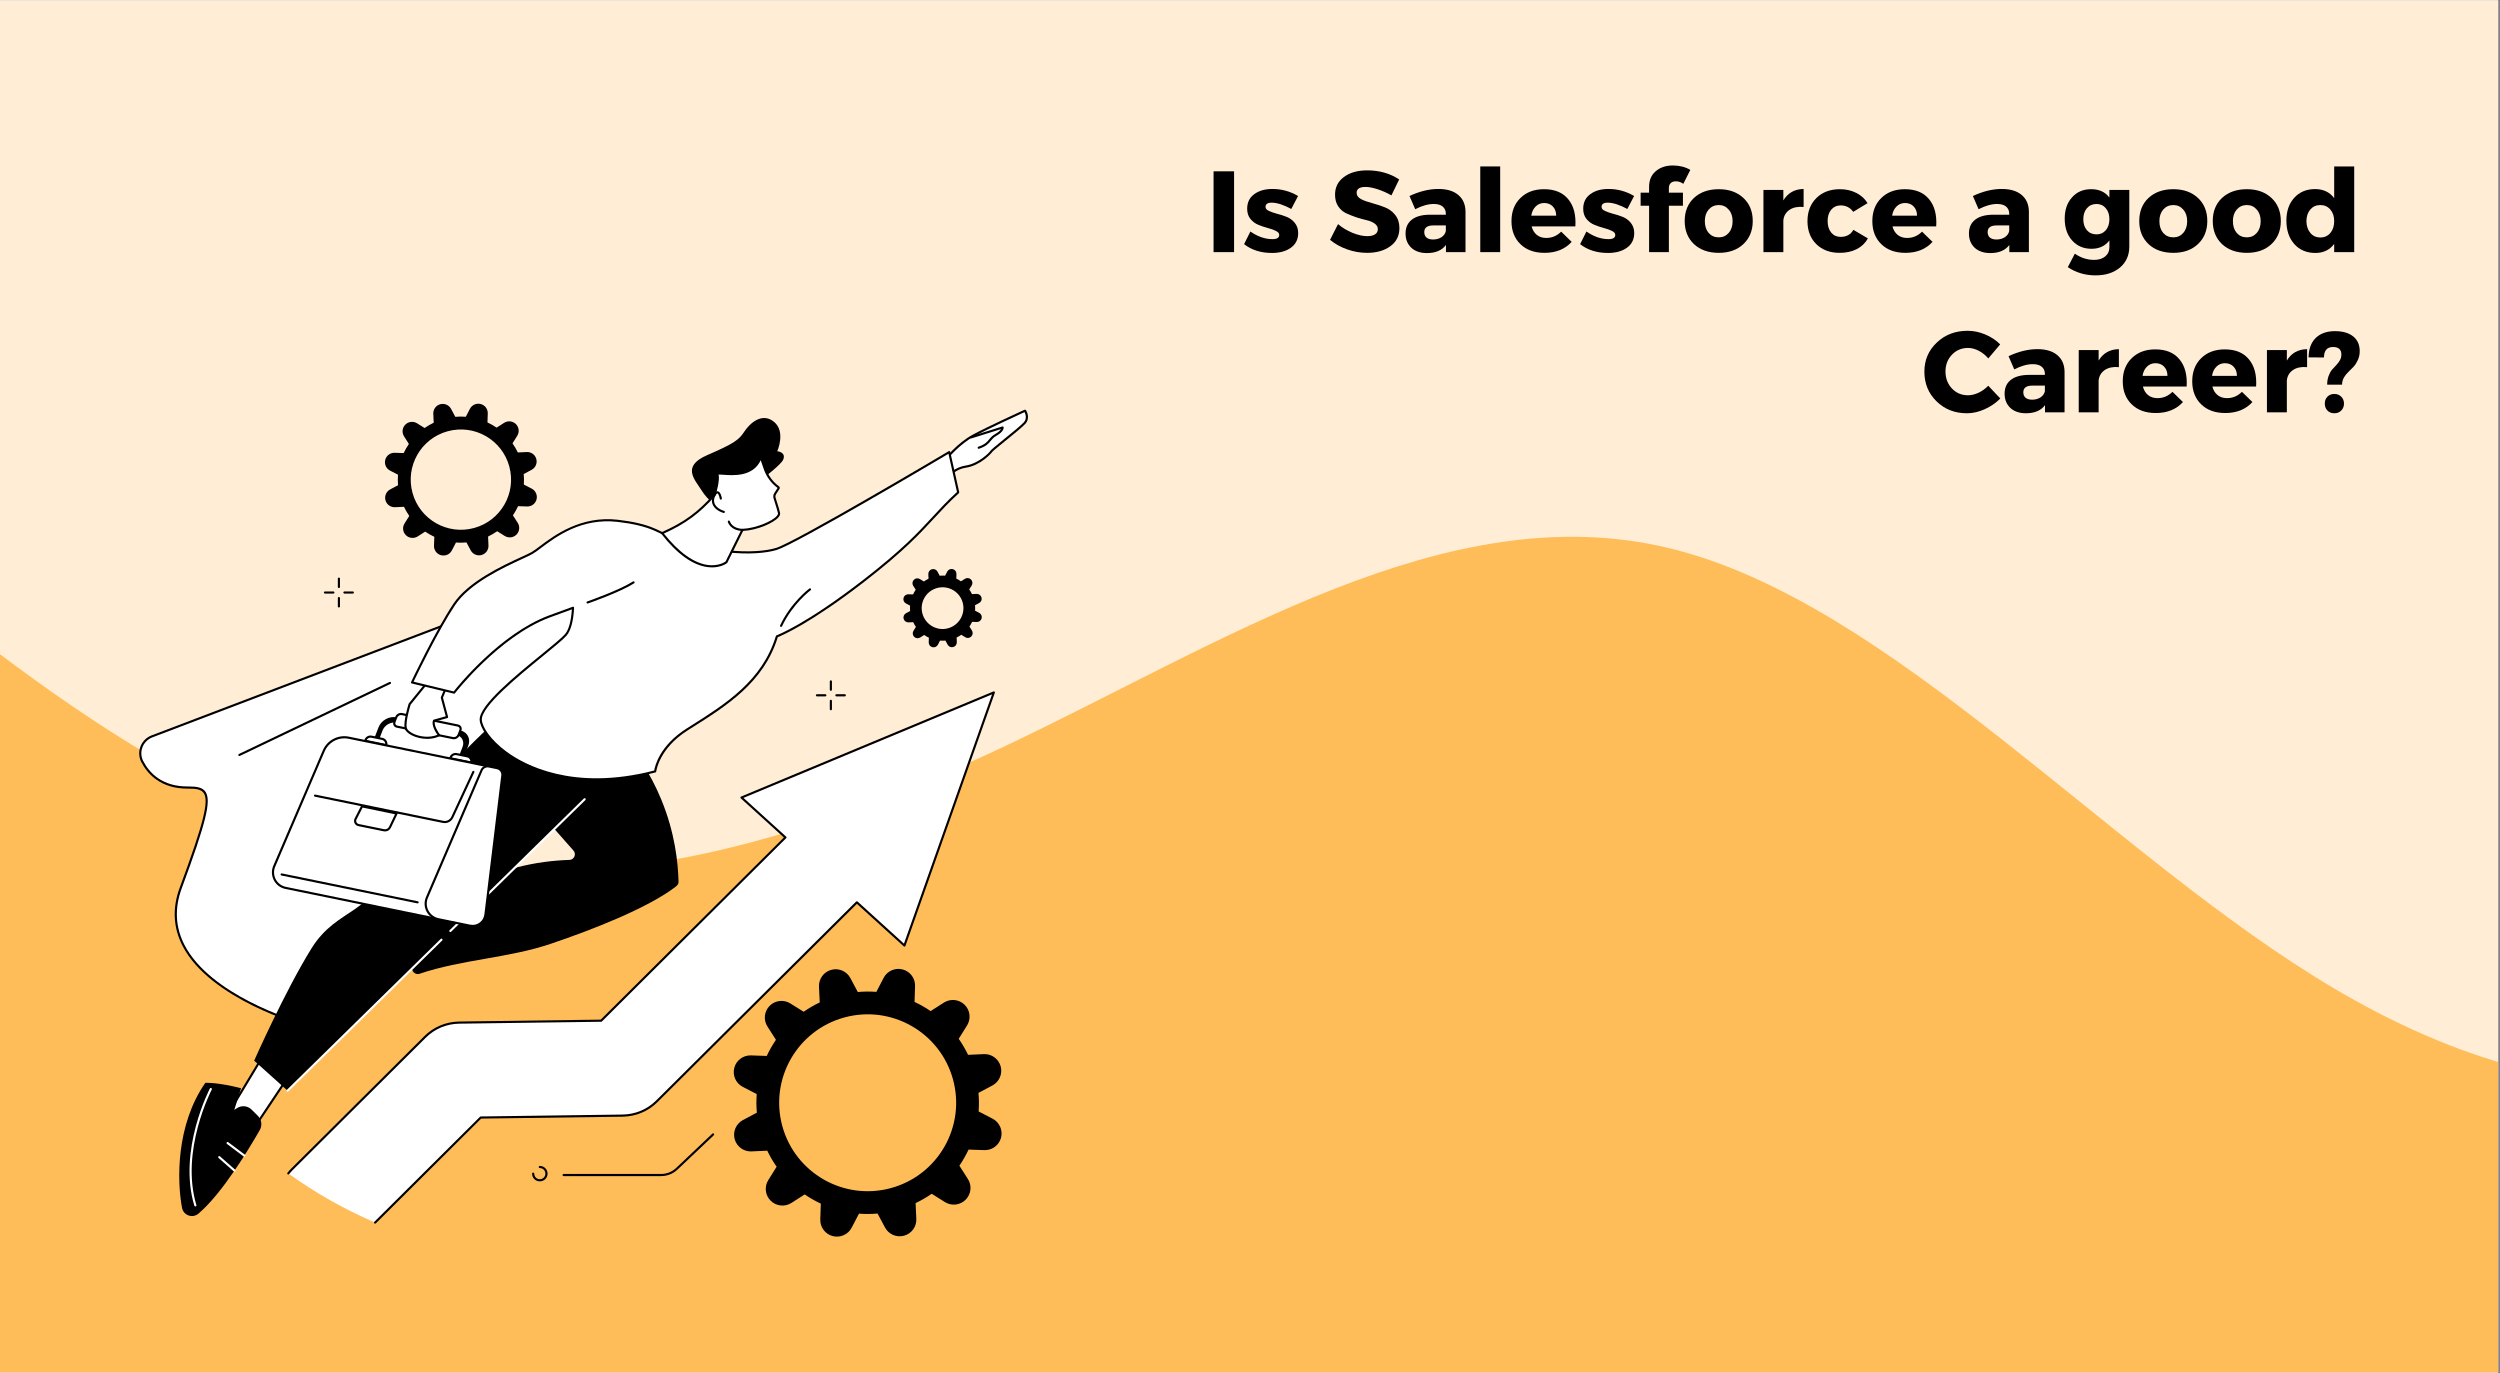 <svg xmlns="http://www.w3.org/2000/svg" xmlns:xlink="http://www.w3.org/1999/xlink" width="437" zoomAndPan="magnify" viewBox="0 0 327.75 180" height="240" preserveAspectRatio="xMidYMid meet" version="1.0"><rect x="0" y="0" width="327.75" height="180" fill="#808080" stroke="none"/><defs><g/><clipPath id="3de2a140f4"><path d="M 0 0.07 L 327.5 0.07 L 327.5 179.93 L 0 179.93 Z M 0 0.07 " clip-rule="nonzero"/></clipPath><clipPath id="2c0aaf9318"><path d="M 0 48.055 L 327.5 48.055 L 327.5 179.93 L 0 179.93 Z M 0 48.055 " clip-rule="nonzero"/></clipPath><clipPath id="2d41304fcc"><path d="M 96 127 L 132 127 L 132 162.312 L 96 162.312 Z M 96 127 " clip-rule="nonzero"/></clipPath><clipPath id="863309c7c2"><path d="M 50 52.812 L 71 52.812 L 71 73 L 50 73 Z M 50 52.812 " clip-rule="nonzero"/></clipPath></defs><g clip-path="url(#3de2a140f4)"><path fill="#ffffff" d="M 0 0.07 L 327.75 0.07 L 327.75 187.57 L 0 187.57 Z M 0 0.07 " fill-opacity="1" fill-rule="nonzero"/><path fill="#ffffff" d="M 0 0.07 L 327.75 0.07 L 327.75 180.07 L 0 180.07 Z M 0 0.07 " fill-opacity="1" fill-rule="nonzero"/><path fill="#ffeed5" d="M 0 0.07 L 327.75 0.07 L 327.75 180.07 L 0 180.07 Z M 0 0.07 " fill-opacity="1" fill-rule="nonzero"/></g><g clip-path="url(#2c0aaf9318)"><path fill="#ffbd59" d="M -43.574 48.055 L -28.957 61.312 C -14.336 74.566 14.906 101.078 44.008 110.391 C 73.18 119.637 102.148 111.75 131.32 98.02 C 160.426 84.285 189.664 64.848 218.77 71.848 C 247.941 78.848 276.91 112.43 306.082 129.629 C 335.184 146.824 364.426 147.777 393.527 124.324 C 422.699 100.875 451.668 53.02 480.84 52.133 C 509.945 51.25 539.184 97.203 553.805 120.246 L 568.426 143.223 L 568.426 229.555 L 553.805 229.555 C 539.184 229.555 509.945 229.555 480.84 229.555 C 451.668 229.555 422.699 229.555 393.527 229.555 C 364.426 229.555 335.184 229.555 306.082 229.555 C 276.91 229.555 247.941 229.555 218.77 229.555 C 189.664 229.555 160.426 229.555 131.32 229.555 C 102.148 229.555 73.18 229.555 44.008 229.555 C 14.906 229.555 -14.336 229.555 -28.957 229.555 L -43.574 229.555 Z M -43.574 48.055 " fill-opacity="1" fill-rule="nonzero"/></g><g clip-path="url(#2d41304fcc)"><path fill="#000000" d="M 116.812 155.754 C 110.637 157.445 104.258 153.809 102.562 147.633 C 100.871 141.457 104.512 135.082 110.688 133.391 C 116.867 131.699 123.246 135.336 124.938 141.512 C 126.629 147.688 122.992 154.062 116.812 155.754 Z M 131.188 139.801 C 130.918 138.816 130 138.148 128.98 138.195 L 126.914 138.289 C 126.559 137.547 126.148 136.844 125.688 136.188 L 126.781 134.438 C 127.32 133.57 127.191 132.445 126.465 131.727 C 125.738 131.008 124.609 130.891 123.75 131.438 L 122.004 132.555 C 121.336 132.094 120.629 131.691 119.895 131.352 L 119.965 129.281 C 120 128.262 119.324 127.352 118.336 127.094 C 117.348 126.836 116.309 127.293 115.84 128.203 L 114.891 130.035 C 114.09 129.973 113.273 129.977 112.457 130.051 L 111.484 128.227 C 111.004 127.324 109.961 126.875 108.977 127.145 C 107.992 127.414 107.324 128.332 107.371 129.352 L 107.465 131.418 C 106.723 131.77 106.02 132.18 105.359 132.641 L 103.609 131.547 C 102.742 131.008 101.617 131.141 100.898 131.867 C 100.18 132.59 100.062 133.719 100.613 134.578 L 101.727 136.32 C 101.266 136.992 100.863 137.695 100.523 138.434 L 98.453 138.363 C 97.434 138.328 96.523 139.004 96.266 139.992 C 96.004 140.98 96.465 142.016 97.371 142.484 L 99.207 143.434 C 99.145 144.234 99.148 145.051 99.223 145.867 L 97.398 146.84 C 96.496 147.32 96.047 148.359 96.316 149.344 C 96.586 150.328 97.504 150.996 98.523 150.949 L 100.59 150.855 C 100.941 151.598 101.352 152.301 101.816 152.957 L 100.723 154.707 C 100.18 155.574 100.312 156.699 101.039 157.418 C 101.766 158.137 102.891 158.254 103.754 157.707 L 105.496 156.59 C 106.168 157.051 106.871 157.453 107.609 157.793 L 107.539 159.863 C 107.504 160.883 108.18 161.793 109.168 162.051 C 110.156 162.309 111.191 161.848 111.66 160.941 L 112.613 159.109 C 113.414 159.172 114.227 159.168 115.047 159.094 L 116.02 160.918 C 116.5 161.82 117.539 162.27 118.523 162 C 119.512 161.73 120.176 160.812 120.129 159.793 L 120.035 157.727 C 120.777 157.375 121.484 156.965 122.141 156.504 L 123.891 157.598 C 124.758 158.137 125.883 158.004 126.602 157.277 C 127.32 156.551 127.441 155.426 126.891 154.566 L 125.777 152.824 C 126.234 152.152 126.637 151.445 126.98 150.711 L 129.047 150.781 C 130.07 150.816 130.977 150.141 131.238 149.152 C 131.496 148.164 131.035 147.129 130.129 146.66 L 128.297 145.711 C 128.359 144.91 128.352 144.094 128.277 143.277 L 130.105 142.305 C 131.008 141.824 131.457 140.785 131.188 139.801 " fill-opacity="1" fill-rule="nonzero"/></g><g clip-path="url(#863309c7c2)"><path fill="#000000" d="M 62.16 69.219 C 58.656 70.18 55.039 68.117 54.078 64.613 C 53.121 61.113 55.184 57.496 58.688 56.539 C 62.188 55.578 65.809 57.641 66.766 61.145 C 67.727 64.645 65.664 68.262 62.16 69.219 Z M 70.309 60.172 C 70.156 59.613 69.637 59.234 69.059 59.262 L 67.887 59.316 C 67.688 58.895 67.453 58.496 67.191 58.125 L 67.812 57.133 C 68.117 56.641 68.043 56 67.633 55.594 C 67.219 55.188 66.582 55.121 66.094 55.43 L 65.105 56.062 C 64.723 55.805 64.324 55.574 63.906 55.383 L 63.945 54.207 C 63.965 53.629 63.582 53.113 63.023 52.969 C 62.461 52.82 61.875 53.082 61.605 53.598 L 61.07 54.637 C 60.613 54.598 60.152 54.602 59.688 54.645 L 59.137 53.609 C 58.863 53.098 58.273 52.844 57.715 52.996 C 57.156 53.148 56.777 53.668 56.805 54.246 L 56.859 55.418 C 56.438 55.621 56.039 55.852 55.664 56.113 L 54.672 55.492 C 54.18 55.188 53.543 55.262 53.137 55.672 C 52.727 56.086 52.66 56.723 52.973 57.211 L 53.605 58.199 C 53.344 58.582 53.117 58.98 52.922 59.398 L 51.75 59.359 C 51.168 59.34 50.652 59.723 50.508 60.281 C 50.359 60.84 50.621 61.43 51.137 61.695 L 52.176 62.234 C 52.141 62.688 52.145 63.148 52.184 63.613 L 51.148 64.164 C 50.637 64.438 50.383 65.027 50.535 65.586 C 50.688 66.145 51.207 66.52 51.789 66.496 L 52.961 66.441 C 53.16 66.863 53.391 67.262 53.656 67.637 L 53.035 68.629 C 52.727 69.117 52.801 69.758 53.215 70.164 C 53.625 70.57 54.266 70.637 54.754 70.328 L 55.742 69.695 C 56.121 69.953 56.523 70.184 56.941 70.375 L 56.898 71.551 C 56.879 72.129 57.262 72.645 57.824 72.789 C 58.383 72.938 58.973 72.676 59.238 72.164 L 59.777 71.125 C 60.23 71.16 60.691 71.156 61.156 71.113 L 61.707 72.148 C 61.98 72.66 62.57 72.914 63.129 72.762 C 63.688 72.609 64.066 72.09 64.039 71.512 L 63.988 70.34 C 64.406 70.141 64.809 69.906 65.18 69.645 L 66.172 70.266 C 66.664 70.57 67.305 70.496 67.711 70.086 C 68.117 69.672 68.188 69.035 67.875 68.547 L 67.242 67.559 C 67.5 67.176 67.73 66.777 67.922 66.359 L 69.098 66.398 C 69.676 66.422 70.191 66.039 70.34 65.477 C 70.484 64.918 70.223 64.328 69.711 64.062 L 68.672 63.523 C 68.707 63.07 68.703 62.609 68.66 62.145 L 69.695 61.594 C 70.207 61.32 70.461 60.73 70.309 60.172 " fill-opacity="1" fill-rule="nonzero"/></g><path fill="#ffffff" d="M 130.293 90.777 L 97.207 104.555 L 102.969 109.789 L 78.812 133.812 L 60.211 134.062 C 58.523 134.086 56.914 134.758 55.734 135.934 L 38.297 153.273 C 38.117 153.453 37.949 153.641 37.797 153.836 C 41.293 156.359 45.121 158.52 49.172 160.281 L 63.02 146.508 L 81.621 146.258 C 83.309 146.234 84.918 145.562 86.098 144.391 L 112.336 118.297 L 118.57 123.961 L 130.293 90.777 " fill-opacity="1" fill-rule="nonzero"/><path fill="#000000" d="M 49.172 160.422 C 49.137 160.422 49.102 160.406 49.074 160.379 C 49.016 160.324 49.02 160.234 49.074 160.18 L 62.922 146.41 C 62.945 146.383 62.98 146.367 63.02 146.367 L 81.621 146.117 C 83.281 146.094 84.836 145.445 86 144.289 L 112.234 118.195 C 112.289 118.145 112.375 118.141 112.43 118.191 L 118.508 123.715 L 130.055 91.031 L 97.469 104.602 L 103.062 109.684 C 103.094 109.711 103.109 109.746 103.109 109.785 C 103.109 109.824 103.098 109.859 103.066 109.887 L 78.91 133.914 C 78.887 133.938 78.852 133.953 78.816 133.953 L 60.211 134.203 C 58.551 134.227 56.996 134.875 55.832 136.035 L 38.395 153.375 C 38.227 153.543 38.066 153.723 37.906 153.922 C 37.859 153.984 37.77 153.996 37.711 153.945 C 37.648 153.898 37.637 153.809 37.688 153.746 C 37.852 153.543 38.023 153.348 38.199 153.176 L 55.633 135.832 C 56.848 134.625 58.473 133.945 60.207 133.922 L 78.754 133.672 L 102.766 109.793 L 97.113 104.66 C 97.078 104.629 97.062 104.578 97.07 104.531 C 97.078 104.484 97.109 104.445 97.156 104.426 L 130.238 90.648 C 130.289 90.625 130.352 90.637 130.391 90.676 C 130.43 90.715 130.445 90.773 130.426 90.824 L 118.703 124.008 C 118.688 124.055 118.652 124.086 118.605 124.098 C 118.559 124.109 118.512 124.098 118.477 124.066 L 112.34 118.492 L 86.199 144.488 C 84.984 145.699 83.359 146.375 81.625 146.398 L 63.078 146.648 L 49.273 160.383 C 49.246 160.406 49.207 160.422 49.172 160.422 " fill-opacity="1" fill-rule="nonzero"/><path fill="#ffffff" d="M 19.926 96.539 L 87.574 70.789 L 39.723 134.277 C 39.723 134.277 19.172 128.641 23.691 116.422 C 28.215 104.203 27.914 103.223 24.645 103.25 C 21.418 103.273 19.59 101.648 18.648 99.836 C 18 98.582 18.605 97.039 19.926 96.539 " fill-opacity="1" fill-rule="nonzero"/><path fill="#000000" d="M 24.754 103.105 C 25.801 103.105 26.535 103.23 26.93 103.789 C 27.734 104.938 27.039 107.781 23.824 116.469 C 22.867 119.055 22.988 121.547 24.18 123.871 C 27.559 130.449 38.547 133.789 39.668 134.117 L 87.168 71.094 L 19.977 96.668 C 19.379 96.898 18.902 97.371 18.676 97.969 C 18.449 98.559 18.488 99.215 18.777 99.773 C 19.57 101.309 21.238 103.133 24.645 103.105 C 24.68 103.105 24.715 103.105 24.754 103.105 Z M 39.723 134.418 C 39.711 134.418 39.699 134.418 39.684 134.414 C 39.562 134.383 27.531 131.008 23.93 124 C 22.699 121.602 22.574 119.035 23.559 116.371 C 26.695 107.895 27.43 104.996 26.695 103.953 C 26.359 103.473 25.664 103.383 24.648 103.391 C 21.102 103.414 19.355 101.508 18.523 99.902 C 18.199 99.273 18.16 98.531 18.414 97.867 C 18.668 97.195 19.203 96.66 19.875 96.406 L 87.527 70.656 C 87.586 70.633 87.652 70.652 87.688 70.703 C 87.727 70.754 87.727 70.824 87.688 70.875 L 39.836 134.363 C 39.809 134.398 39.766 134.418 39.723 134.418 " fill-opacity="1" fill-rule="nonzero"/><path fill="#000000" d="M 31.383 99.113 C 31.328 99.113 31.277 99.086 31.254 99.035 C 31.219 98.965 31.25 98.879 31.32 98.848 L 51.062 89.406 C 51.133 89.375 51.219 89.402 51.25 89.473 C 51.285 89.543 51.254 89.629 51.184 89.66 L 31.441 99.102 C 31.422 99.109 31.402 99.113 31.383 99.113 " fill-opacity="1" fill-rule="nonzero"/><path fill="#000000" d="M 81.523 96.578 C 81.629 96.621 81.719 96.691 81.793 96.781 C 83.297 98.555 85.219 101.23 86.703 104.844 C 88.473 109.148 88.895 113.027 88.957 115.621 C 88.965 115.945 88.715 116.145 88.457 116.34 C 84.828 119.066 77.801 121.84 72.211 123.73 C 66.652 125.613 60.566 125.777 55.008 127.66 C 54.645 127.785 54.246 127.605 54.094 127.25 C 53.555 125.977 53.012 124.703 52.473 123.43 C 52.355 123.156 52.414 122.84 52.625 122.629 C 55.152 120.031 60.133 115.723 67.617 113.75 C 70.207 113.066 72.598 112.797 74.652 112.734 C 75.277 112.715 75.594 111.977 75.18 111.508 L 70.66 106.387 C 70.398 106.09 70.422 105.641 70.711 105.371 C 70.711 105.371 70.715 105.367 70.719 105.367 C 75.785 100.613 76.535 96.715 79.418 96.277 C 79.883 96.207 80.59 96.199 81.523 96.578 " fill-opacity="1" fill-rule="nonzero"/><path fill="#ffffff" d="M 37.539 141.543 L 32.383 149.262 L 30.129 145.645 L 34.699 138.074 L 37.539 141.543 " fill-opacity="1" fill-rule="nonzero"/><path fill="#000000" d="M 30.297 145.641 L 32.387 149.004 L 37.363 141.551 L 34.715 138.316 Z M 32.383 149.402 C 32.379 149.402 32.379 149.402 32.379 149.402 C 32.332 149.402 32.285 149.379 32.262 149.336 L 30.012 145.719 C 29.984 145.672 29.984 145.617 30.012 145.57 L 34.578 138 C 34.602 137.961 34.645 137.938 34.688 137.934 C 34.734 137.93 34.781 137.949 34.809 137.984 L 37.648 141.453 C 37.688 141.5 37.688 141.566 37.656 141.621 L 32.5 149.34 C 32.473 149.379 32.43 149.402 32.383 149.402 " fill-opacity="1" fill-rule="nonzero"/><path fill="#000000" d="M 34.059 148.148 C 32.672 150.559 29.184 156.406 26.023 159.102 C 25.254 159.762 24.059 159.348 23.867 158.352 C 23.188 154.789 23.074 147.461 26.922 141.957 C 26.922 141.957 28.574 141.879 31.602 142.668 L 30.719 145.492 L 31.113 145.25 C 31.707 144.883 32.477 144.973 32.973 145.461 L 33.801 146.277 C 34.301 146.773 34.406 147.539 34.059 148.148 " fill-opacity="1" fill-rule="nonzero"/><path fill="#ffffff" d="M 25.613 158.168 C 25.551 158.168 25.496 158.129 25.477 158.066 C 23.297 150.824 27.469 142.793 27.512 142.711 C 27.547 142.641 27.633 142.617 27.703 142.652 C 27.77 142.688 27.797 142.773 27.762 142.844 C 27.719 142.922 23.602 150.855 25.746 157.984 C 25.77 158.059 25.727 158.137 25.652 158.16 C 25.641 158.164 25.625 158.168 25.613 158.168 " fill-opacity="1" fill-rule="nonzero"/><path fill="#ffffff" d="M 32.031 151.645 C 32.004 151.645 31.973 151.637 31.949 151.617 L 29.754 149.969 C 29.691 149.922 29.68 149.832 29.727 149.77 C 29.773 149.707 29.859 149.695 29.922 149.742 L 32.117 151.391 C 32.18 151.438 32.191 151.527 32.145 151.59 C 32.117 151.625 32.074 151.645 32.031 151.645 " fill-opacity="1" fill-rule="nonzero"/><path fill="#ffffff" d="M 30.742 153.605 C 30.707 153.605 30.676 153.594 30.648 153.57 L 28.652 151.809 C 28.594 151.758 28.59 151.668 28.641 151.609 C 28.691 151.551 28.781 151.547 28.84 151.598 L 30.836 153.359 C 30.895 153.41 30.898 153.5 30.848 153.559 C 30.82 153.59 30.781 153.605 30.742 153.605 " fill-opacity="1" fill-rule="nonzero"/><path fill="#000000" d="M 33.32 139.055 L 37.699 142.988 L 83.641 97.918 C 83.641 97.918 73.98 90.02 63.695 95.734 C 63.695 95.734 54.34 104.148 51.613 112.203 C 48.887 120.258 44.297 118.766 40.828 124.348 C 37.359 129.934 33.32 139.055 33.32 139.055 " fill-opacity="1" fill-rule="nonzero"/><path fill="#ffffff" d="M 63.965 117.363 C 63.93 117.363 63.895 117.348 63.863 117.32 C 63.812 117.266 63.812 117.176 63.867 117.121 L 76.547 104.68 C 76.602 104.625 76.691 104.629 76.746 104.684 C 76.801 104.738 76.801 104.828 76.746 104.883 L 64.066 117.32 C 64.039 117.348 64 117.363 63.965 117.363 " fill-opacity="1" fill-rule="nonzero"/><path fill="#ffffff" d="M 59.039 122.195 C 59.004 122.195 58.969 122.18 58.941 122.152 C 58.887 122.098 58.887 122.008 58.941 121.953 L 61.035 119.898 C 61.09 119.844 61.18 119.844 61.234 119.902 C 61.289 119.957 61.289 120.047 61.23 120.102 L 59.141 122.152 C 59.113 122.18 59.078 122.195 59.039 122.195 " fill-opacity="1" fill-rule="nonzero"/><path fill="#ffffff" d="M 37.699 143.129 C 37.664 143.129 37.629 143.113 37.602 143.086 C 37.547 143.031 37.547 142.941 37.602 142.887 L 57.777 123.094 C 57.832 123.039 57.922 123.039 57.977 123.094 C 58.031 123.152 58.031 123.242 57.977 123.293 L 37.801 143.086 C 37.773 143.113 37.738 143.129 37.699 143.129 " fill-opacity="1" fill-rule="nonzero"/><path fill="#ffffff" d="M 124.074 60.117 C 124.074 60.117 125.633 58.176 127.562 57.125 C 129.488 56.074 134.379 53.844 134.379 53.844 C 134.379 53.844 134.969 54.742 134.34 55.449 C 133.711 56.156 130.145 58.895 129.984 59.156 C 129.82 59.414 128.375 60.914 126.602 61.176 C 124.836 61.438 123.648 63.094 123.648 63.094 L 124.074 60.117 " fill-opacity="1" fill-rule="nonzero"/><path fill="#000000" d="M 124.207 60.176 L 123.859 62.617 C 124.336 62.098 125.305 61.227 126.582 61.035 C 128.262 60.789 129.684 59.367 129.863 59.082 C 129.941 58.957 130.422 58.559 131.59 57.609 C 132.617 56.777 133.895 55.738 134.234 55.355 C 134.668 54.871 134.441 54.266 134.32 54.027 C 133.562 54.375 129.363 56.305 127.629 57.25 C 125.875 58.207 124.414 59.93 124.207 60.176 Z M 123.648 63.234 C 123.633 63.234 123.613 63.23 123.598 63.223 C 123.535 63.199 123.5 63.137 123.508 63.074 L 123.934 60.098 C 123.938 60.07 123.949 60.047 123.965 60.027 C 124.027 59.945 125.562 58.055 127.492 57.004 C 129.402 55.961 134.273 53.738 134.324 53.715 C 134.387 53.688 134.461 53.711 134.5 53.766 C 134.723 54.109 135 54.922 134.445 55.543 C 134.09 55.941 132.859 56.945 131.77 57.828 C 131.023 58.434 130.18 59.117 130.102 59.23 C 129.977 59.438 128.516 61.035 126.625 61.316 C 124.934 61.566 123.777 63.16 123.762 63.176 C 123.738 63.215 123.691 63.234 123.648 63.234 " fill-opacity="1" fill-rule="nonzero"/><path fill="#000000" d="M 128.309 58.84 C 128.25 58.84 128.195 58.801 128.176 58.742 C 128.152 58.668 128.191 58.59 128.266 58.562 C 129.129 58.27 129.395 57.949 129.672 57.613 C 129.867 57.371 130.074 57.121 130.484 56.891 C 130.945 56.629 131.145 56.406 131.23 56.258 L 127.375 57.469 C 127.301 57.492 127.223 57.449 127.199 57.375 C 127.176 57.301 127.215 57.223 127.293 57.199 L 131.395 55.91 C 131.434 55.895 131.477 55.902 131.512 55.922 C 131.547 55.945 131.57 55.98 131.578 56.02 C 131.586 56.074 131.637 56.562 130.625 57.137 C 130.258 57.344 130.078 57.559 129.891 57.789 C 129.598 58.145 129.297 58.512 128.355 58.832 C 128.34 58.836 128.324 58.84 128.309 58.84 " fill-opacity="1" fill-rule="nonzero"/><path fill="#ffffff" d="M 85.895 101.129 C 85.895 101.129 86.199 98.086 90.094 95.625 C 94.91 92.582 99.984 89.551 101.855 83.426 C 101.855 83.426 105.586 82.09 113.332 76.078 C 121.078 70.062 121.773 68.062 125.613 64.551 L 124.441 59.273 C 124.441 59.273 104.352 71.199 101.773 71.969 C 99.199 72.742 92.676 72.824 85.922 69.477 C 83.051 68.051 75.023 76.098 75.023 76.098 C 75.023 76.098 75.648 81.531 74.164 83.242 C 72.676 84.957 62.91 91.758 63.023 94.371 C 63.141 96.98 70.91 105.047 85.895 101.129 " fill-opacity="1" fill-rule="nonzero"/><path fill="#ffffff" d="M 50.098 96.863 L 48.707 96.578 C 48.332 96.504 47.965 96.746 47.887 97.121 L 50.641 97.684 C 50.719 97.309 50.477 96.941 50.098 96.863 " fill-opacity="1" fill-rule="nonzero"/><path fill="#000000" d="M 48.07 97.016 L 50.512 97.516 C 50.508 97.418 50.477 97.324 50.422 97.242 C 50.34 97.117 50.215 97.031 50.07 97.004 L 48.68 96.719 C 48.535 96.688 48.387 96.715 48.262 96.797 C 48.18 96.852 48.113 96.926 48.07 97.016 Z M 50.641 97.824 C 50.633 97.824 50.621 97.824 50.613 97.824 L 47.859 97.258 C 47.82 97.25 47.789 97.23 47.77 97.199 C 47.75 97.168 47.742 97.129 47.75 97.094 C 47.793 96.875 47.922 96.688 48.109 96.562 C 48.293 96.441 48.516 96.398 48.734 96.441 L 50.129 96.727 C 50.348 96.77 50.535 96.898 50.656 97.086 C 50.781 97.273 50.824 97.496 50.777 97.715 C 50.766 97.781 50.707 97.824 50.641 97.824 " fill-opacity="1" fill-rule="nonzero"/><path fill="#ffffff" d="M 61.254 99.152 L 59.859 98.867 C 59.484 98.789 59.117 99.031 59.039 99.406 L 61.793 99.973 C 61.871 99.594 61.629 99.227 61.254 99.152 " fill-opacity="1" fill-rule="nonzero"/><path fill="#000000" d="M 59.227 99.301 L 61.668 99.801 C 61.66 99.703 61.629 99.609 61.574 99.527 C 61.492 99.402 61.371 99.32 61.223 99.289 L 59.832 99.004 C 59.688 98.973 59.539 99.004 59.418 99.086 C 59.332 99.141 59.27 99.215 59.227 99.301 Z M 61.793 100.113 C 61.785 100.113 61.773 100.113 61.766 100.109 L 59.012 99.547 C 58.977 99.539 58.945 99.516 58.922 99.484 C 58.902 99.453 58.895 99.414 58.902 99.379 C 58.996 98.926 59.438 98.637 59.891 98.727 L 61.281 99.012 C 61.5 99.059 61.688 99.184 61.812 99.371 C 61.934 99.559 61.977 99.781 61.934 100 C 61.918 100.066 61.859 100.113 61.793 100.113 " fill-opacity="1" fill-rule="nonzero"/><path fill="#000000" d="M 60.898 99.039 L 61.395 97.754 C 61.746 96.844 61.266 95.945 60.324 95.754 L 51.977 94.043 C 51.031 93.848 49.98 94.43 49.629 95.344 L 49.133 96.629 L 49.77 96.758 L 50.156 95.758 C 50.43 95.051 51.25 94.598 51.984 94.746 L 59.812 96.352 C 60.547 96.5 60.918 97.199 60.645 97.91 L 60.258 98.91 L 60.898 99.039 " fill-opacity="1" fill-rule="nonzero"/><path fill="#ffffff" d="M 60.02 95.117 L 52.691 93.613 C 52.395 93.555 52.066 93.734 51.957 94.02 L 51.715 94.641 C 51.605 94.926 51.758 95.203 52.051 95.266 L 59.383 96.766 C 59.68 96.828 60.008 96.645 60.117 96.359 L 60.355 95.742 C 60.465 95.457 60.316 95.176 60.02 95.117 " fill-opacity="1" fill-rule="nonzero"/><path fill="#000000" d="M 52.574 93.742 C 52.371 93.742 52.16 93.879 52.086 94.07 L 51.848 94.691 C 51.809 94.789 51.812 94.891 51.859 94.973 C 51.902 95.051 51.98 95.105 52.082 95.125 L 59.41 96.629 C 59.637 96.676 59.902 96.531 59.984 96.309 L 60.227 95.691 C 60.262 95.594 60.262 95.492 60.215 95.41 C 60.172 95.332 60.094 95.277 59.992 95.254 L 52.664 93.754 C 52.633 93.746 52.605 93.742 52.574 93.742 Z M 59.5 96.922 C 59.453 96.922 59.402 96.914 59.355 96.906 L 52.023 95.402 C 51.84 95.367 51.695 95.262 51.609 95.105 C 51.523 94.949 51.516 94.766 51.586 94.59 L 51.824 93.969 C 51.961 93.617 52.355 93.402 52.719 93.477 L 60.051 94.977 C 60.23 95.016 60.379 95.121 60.465 95.273 C 60.547 95.43 60.559 95.613 60.488 95.793 L 60.25 96.41 C 60.129 96.715 59.82 96.922 59.5 96.922 " fill-opacity="1" fill-rule="nonzero"/><path fill="#ffffff" d="M 58.879 120.797 L 37.445 116.402 C 36.156 116.141 35.438 114.762 35.957 113.555 L 42.449 98.422 C 42.996 97.148 44.359 96.438 45.719 96.715 L 64.102 100.48 L 58.879 120.797 " fill-opacity="1" fill-rule="nonzero"/><path fill="#000000" d="M 45.137 96.797 C 44.043 96.797 43.02 97.445 42.578 98.477 L 36.086 113.613 C 35.855 114.148 35.879 114.75 36.148 115.27 C 36.418 115.785 36.902 116.148 37.473 116.266 L 58.777 120.633 L 63.93 100.59 L 45.688 96.852 C 45.504 96.816 45.32 96.797 45.137 96.797 Z M 58.879 120.938 C 58.871 120.938 58.859 120.938 58.852 120.934 L 37.418 116.543 C 36.762 116.406 36.207 115.992 35.898 115.398 C 35.59 114.805 35.562 114.113 35.824 113.5 L 42.32 98.367 C 42.887 97.039 44.328 96.285 45.746 96.574 L 64.129 100.344 C 64.168 100.352 64.199 100.375 64.223 100.406 C 64.242 100.441 64.25 100.48 64.238 100.52 L 59.016 120.832 C 59 120.895 58.941 120.938 58.879 120.938 " fill-opacity="1" fill-rule="nonzero"/><path fill="#ffffff" d="M 61.621 121.359 L 57.465 120.508 C 56.176 120.242 55.457 118.867 55.973 117.66 L 63.125 100.988 C 63.289 100.609 63.695 100.398 64.098 100.48 L 65.168 100.699 C 65.613 100.793 65.91 101.207 65.855 101.656 L 63.641 119.91 C 63.52 120.887 62.59 121.559 61.621 121.359 " fill-opacity="1" fill-rule="nonzero"/><path fill="#000000" d="M 61.652 121.223 C 62.082 121.309 62.512 121.219 62.867 120.961 C 63.223 120.707 63.445 120.324 63.5 119.891 L 65.719 101.641 C 65.762 101.266 65.508 100.914 65.141 100.84 L 64.07 100.621 C 63.734 100.551 63.391 100.73 63.254 101.047 L 56.105 117.715 C 55.875 118.25 55.898 118.855 56.168 119.371 C 56.438 119.887 56.922 120.25 57.492 120.371 Z M 61.961 121.535 C 61.84 121.535 61.715 121.523 61.594 121.496 L 57.434 120.645 C 56.781 120.512 56.227 120.094 55.918 119.504 C 55.605 118.91 55.582 118.219 55.844 117.602 L 62.996 100.934 C 63.184 100.496 63.66 100.246 64.129 100.344 L 65.195 100.562 C 65.707 100.668 66.059 101.156 65.996 101.672 L 63.781 119.926 C 63.719 120.43 63.445 120.891 63.031 121.191 C 62.719 121.414 62.34 121.535 61.961 121.535 " fill-opacity="1" fill-rule="nonzero"/><path fill="#000000" d="M 58.309 107.91 C 58.227 107.91 58.141 107.902 58.059 107.887 L 41.273 104.445 C 41.199 104.43 41.148 104.355 41.164 104.277 C 41.18 104.203 41.254 104.152 41.332 104.168 L 58.113 107.609 C 58.547 107.699 58.984 107.48 59.172 107.074 L 61.93 101.137 C 61.965 101.066 62.047 101.035 62.117 101.07 C 62.188 101.102 62.219 101.184 62.188 101.254 L 59.426 107.195 C 59.219 107.637 58.781 107.91 58.309 107.91 " fill-opacity="1" fill-rule="nonzero"/><path fill="#ffffff" d="M 51.988 106.645 L 51.129 108.441 C 50.988 108.746 50.656 108.914 50.328 108.848 L 47.004 108.164 C 46.641 108.09 46.449 107.691 46.617 107.363 L 47.465 105.715 L 51.988 106.645 " fill-opacity="1" fill-rule="nonzero"/><path fill="#000000" d="M 47.539 105.875 L 46.742 107.43 C 46.684 107.547 46.68 107.68 46.738 107.801 C 46.797 107.918 46.902 108 47.031 108.027 L 50.355 108.707 C 50.621 108.762 50.887 108.629 51.004 108.383 L 51.785 106.746 Z M 50.473 109.004 C 50.418 109.004 50.355 108.996 50.297 108.984 L 46.973 108.305 C 46.758 108.258 46.578 108.121 46.484 107.922 C 46.387 107.723 46.391 107.496 46.492 107.301 L 47.336 105.648 C 47.367 105.594 47.43 105.562 47.492 105.578 L 52.02 106.504 C 52.059 106.512 52.098 106.539 52.117 106.578 C 52.137 106.617 52.137 106.664 52.117 106.703 L 51.258 108.5 C 51.113 108.812 50.805 109.004 50.473 109.004 " fill-opacity="1" fill-rule="nonzero"/><path fill="#000000" d="M 54.754 118.438 C 54.742 118.438 54.734 118.438 54.723 118.434 L 36.895 114.781 C 36.82 114.766 36.77 114.691 36.785 114.613 C 36.801 114.539 36.875 114.488 36.953 114.504 L 54.781 118.16 C 54.855 118.176 54.906 118.25 54.891 118.324 C 54.879 118.391 54.816 118.438 54.754 118.438 " fill-opacity="1" fill-rule="nonzero"/><path fill="#ffffff" d="M 56.332 89.078 L 53.703 92.312 C 53.703 92.312 53.012 94.523 53.184 95.414 C 53.355 96.305 55.781 97.234 57.562 96.395 C 57.562 96.395 56.605 95.129 56.906 94.477 L 58.609 94.008 L 57.926 91.457 L 58.609 89.812 L 56.332 89.078 " fill-opacity="1" fill-rule="nonzero"/><path fill="#000000" d="M 53.832 92.379 C 53.754 92.629 53.172 94.594 53.32 95.387 C 53.371 95.637 53.664 95.922 54.109 96.148 C 54.945 96.574 56.246 96.781 57.348 96.336 C 57.09 95.965 56.504 95.012 56.781 94.418 C 56.797 94.383 56.828 94.355 56.871 94.344 L 58.438 93.906 L 57.789 91.492 C 57.781 91.461 57.785 91.43 57.797 91.402 L 58.422 89.902 L 56.379 89.242 Z M 56 96.867 C 55.25 96.867 54.523 96.676 53.984 96.402 C 53.445 96.129 53.109 95.785 53.043 95.441 C 52.871 94.527 53.539 92.363 53.57 92.27 C 53.574 92.254 53.582 92.238 53.594 92.223 L 56.223 88.988 C 56.258 88.945 56.32 88.926 56.375 88.945 L 58.652 89.68 C 58.691 89.691 58.723 89.719 58.738 89.754 C 58.754 89.789 58.754 89.832 58.742 89.867 L 58.074 91.465 L 58.746 93.969 C 58.766 94.043 58.723 94.121 58.648 94.141 L 57.012 94.594 C 56.863 95.082 57.434 95.988 57.676 96.309 C 57.703 96.344 57.711 96.387 57.703 96.43 C 57.691 96.469 57.664 96.504 57.625 96.523 C 57.109 96.766 56.547 96.867 56 96.867 " fill-opacity="1" fill-rule="nonzero"/><path fill="#ffffff" d="M 87.578 70.789 C 87.578 70.789 86.906 68.953 80.973 68.277 C 75.035 67.602 71.258 71.652 69.75 72.5 C 68.242 73.348 61.949 75.633 59.547 79.242 C 57.145 82.848 54.016 89.469 54.016 89.469 L 59.535 90.801 C 59.535 90.801 65.246 83.387 71.941 80.848 C 78.637 78.309 87.574 75.867 87.578 70.789 " fill-opacity="1" fill-rule="nonzero"/><path fill="#000000" d="M 75.125 79.539 C 75.156 79.539 75.188 79.551 75.211 79.57 C 75.25 79.598 75.27 79.641 75.266 79.688 C 75.172 81.453 74.836 82.684 74.27 83.336 C 73.816 83.859 72.641 84.816 71.156 86.027 C 67.945 88.648 63.09 92.605 63.168 94.363 C 63.207 95.258 64.238 96.949 66.418 98.555 C 68.676 100.219 75.07 103.781 85.766 101.016 C 85.855 100.461 86.457 97.758 90.02 95.504 L 90.5 95.199 C 95.137 92.277 99.93 89.254 101.719 83.383 C 101.73 83.34 101.766 83.309 101.805 83.293 C 101.844 83.277 105.613 81.891 113.246 75.965 C 118.316 72.027 120.316 69.863 122.246 67.77 C 123.23 66.699 124.164 65.691 125.461 64.5 L 124.344 59.492 C 122.273 60.723 104.281 71.367 101.816 72.105 C 99.082 72.926 92.574 72.934 85.859 69.602 C 85.816 69.578 85.766 69.559 85.703 69.535 C 84.52 69.016 82.926 68.641 80.957 68.418 C 76.207 67.879 72.914 70.352 70.941 71.832 C 70.48 72.18 70.113 72.457 69.816 72.621 C 69.516 72.793 69.031 73.016 68.418 73.301 C 66.023 74.406 61.57 76.461 59.664 79.32 C 57.5 82.57 54.707 88.352 54.219 89.371 L 59.48 90.645 C 60.094 89.867 65.59 83.105 71.891 80.715 C 72.789 80.375 73.703 80.043 74.676 79.695 L 75.078 79.547 C 75.094 79.543 75.109 79.539 75.125 79.539 Z M 78.152 102.324 C 76.695 102.324 75.285 102.203 73.922 101.957 C 70.242 101.293 67.719 99.863 66.25 98.785 C 63.984 97.113 62.93 95.367 62.883 94.375 C 62.801 92.477 67.527 88.625 70.98 85.809 C 72.395 84.652 73.617 83.656 74.059 83.152 C 74.559 82.57 74.867 81.473 74.973 79.887 L 74.773 79.961 C 73.801 80.309 72.887 80.641 71.992 80.98 C 65.41 83.473 59.703 90.812 59.645 90.887 C 59.613 90.934 59.555 90.953 59.5 90.938 L 53.984 89.605 C 53.941 89.598 53.91 89.57 53.891 89.531 C 53.871 89.492 53.871 89.449 53.891 89.41 C 53.922 89.344 57.051 82.738 59.43 79.164 C 61.379 76.238 65.879 74.16 68.297 73.043 C 68.906 72.766 69.387 72.543 69.68 72.379 C 69.961 72.219 70.32 71.949 70.773 71.609 C 72.645 70.203 76.129 67.582 80.988 68.137 C 82.984 68.363 84.605 68.746 85.805 69.273 C 85.871 69.297 85.93 69.32 85.984 69.348 C 92.625 72.645 99.043 72.641 101.734 71.836 C 104.266 71.078 124.168 59.27 124.367 59.152 C 124.406 59.129 124.453 59.125 124.496 59.141 C 124.539 59.16 124.57 59.195 124.578 59.242 L 125.754 64.52 C 125.762 64.57 125.746 64.621 125.711 64.656 C 124.391 65.859 123.449 66.879 122.453 67.961 C 120.605 69.965 118.508 72.234 113.418 76.188 C 106.297 81.715 102.508 83.316 101.969 83.531 C 100.133 89.461 95.312 92.5 90.652 95.438 L 90.168 95.742 C 86.387 98.133 86.035 101.113 86.035 101.141 C 86.027 101.199 85.984 101.25 85.93 101.266 C 83.227 101.973 80.625 102.324 78.152 102.324 " fill-opacity="1" fill-rule="nonzero"/><path fill="#000000" d="M 102.398 82.188 C 102.379 82.188 102.359 82.184 102.34 82.176 C 102.27 82.141 102.238 82.059 102.273 81.988 C 103.699 78.957 106.082 77.172 106.105 77.156 C 106.168 77.109 106.254 77.121 106.301 77.184 C 106.348 77.246 106.336 77.336 106.273 77.383 C 106.25 77.398 103.922 79.145 102.527 82.105 C 102.504 82.156 102.453 82.188 102.398 82.188 " fill-opacity="1" fill-rule="nonzero"/><path fill="#000000" d="M 77.031 79.125 C 76.973 79.125 76.922 79.09 76.898 79.031 C 76.875 78.957 76.914 78.875 76.984 78.852 C 77.027 78.836 81.188 77.379 82.98 76.234 C 83.047 76.191 83.133 76.211 83.176 76.277 C 83.215 76.344 83.199 76.43 83.133 76.473 C 81.312 77.633 77.25 79.059 77.078 79.117 C 77.062 79.125 77.047 79.125 77.031 79.125 " fill-opacity="1" fill-rule="nonzero"/><path fill="#000000" d="M 95.312 66.293 L 94.129 66.492 C 94.129 66.492 92.809 65.641 91.961 64.266 C 91.113 62.891 89.281 61.152 92.723 59.664 C 96.16 58.176 96.863 57.688 97.551 56.625 C 98.238 55.562 99.863 53.996 101.461 55.293 C 103.055 56.59 101.898 59.16 101.898 59.16 C 101.898 59.16 103.109 59.25 102.668 60.285 C 102.227 61.32 95.312 66.293 95.312 66.293 " fill-opacity="1" fill-rule="nonzero"/><path fill="#ffffff" d="M 102.074 64.02 C 102.105 63.973 102.09 63.906 102.043 63.871 C 101.215 63.266 100.594 62.418 100.262 61.445 C 99.957 60.559 99.742 59.934 99.742 59.934 C 98.531 63.395 93.789 61.605 94.047 62.219 C 94.309 62.832 93.68 64.887 93.68 64.887 C 91.707 67.105 89.922 68.512 86.809 69.895 C 91.859 76.352 95.234 73.707 95.234 73.707 L 97.336 69.469 C 99.461 69.395 102.273 68.059 102.129 67.27 C 102.082 66.996 101.848 66.238 101.551 65.309 C 101.484 65.109 101.512 64.891 101.629 64.711 L 102.074 64.02 " fill-opacity="1" fill-rule="nonzero"/><path fill="#000000" d="M 101.953 63.945 Z M 95.234 73.707 Z M 87.031 69.949 C 89 72.426 91.004 73.852 92.832 74.074 C 94.156 74.234 94.977 73.719 95.121 73.613 L 97.207 69.406 C 97.23 69.359 97.277 69.328 97.332 69.328 C 99.074 69.266 101.281 68.336 101.859 67.613 C 101.93 67.527 102.012 67.402 101.992 67.297 C 101.949 67.055 101.754 66.402 101.418 65.352 C 101.336 65.109 101.371 64.848 101.508 64.637 L 101.938 63.969 C 101.094 63.344 100.465 62.488 100.129 61.492 C 99.961 61.008 99.824 60.605 99.73 60.336 C 98.715 62.52 96.137 62.336 94.871 62.246 C 94.609 62.227 94.324 62.207 94.199 62.223 C 94.414 62.918 93.879 64.719 93.816 64.926 C 93.812 64.945 93.801 64.965 93.785 64.98 C 91.715 67.309 89.871 68.668 87.031 69.949 Z M 93.34 74.387 C 93.172 74.387 92.992 74.375 92.801 74.352 C 90.832 74.113 88.777 72.645 86.695 69.98 C 86.668 69.949 86.66 69.902 86.672 69.859 C 86.68 69.82 86.711 69.781 86.75 69.766 C 89.672 68.469 91.457 67.172 93.555 64.816 C 93.73 64.234 94.109 62.73 93.918 62.273 C 93.871 62.168 93.91 62.094 93.934 62.059 C 94.043 61.906 94.309 61.922 94.891 61.965 C 96.25 62.062 98.785 62.238 99.609 59.887 C 99.629 59.832 99.684 59.793 99.742 59.793 C 99.801 59.793 99.855 59.832 99.875 59.887 C 99.875 59.887 100.09 60.512 100.395 61.398 C 100.719 62.348 101.316 63.164 102.129 63.758 C 102.234 63.836 102.266 63.984 102.191 64.098 L 101.746 64.789 C 101.656 64.93 101.633 65.105 101.684 65.266 C 102.031 66.34 102.223 66.988 102.27 67.246 C 102.301 67.414 102.234 67.598 102.082 67.789 C 101.469 68.551 99.273 69.516 97.426 69.605 L 95.359 73.77 C 95.352 73.789 95.336 73.809 95.32 73.82 C 95.285 73.848 94.582 74.387 93.34 74.387 " fill-opacity="1" fill-rule="nonzero"/><path fill="#000000" d="M 94.891 67.254 C 94.879 67.254 94.863 67.254 94.852 67.25 C 94.129 67.023 93.621 66.621 93.418 66.109 C 93.258 65.703 93.309 65.254 93.559 64.816 C 93.625 64.703 93.824 64.355 94.109 64.406 C 94.465 64.469 94.605 65.137 94.641 65.34 C 94.652 65.418 94.598 65.488 94.523 65.5 C 94.445 65.516 94.375 65.465 94.359 65.387 C 94.309 65.07 94.168 64.703 94.059 64.684 C 94.031 64.68 93.938 64.727 93.805 64.957 C 93.594 65.324 93.551 65.676 93.68 66.004 C 93.848 66.43 94.305 66.785 94.934 66.98 C 95.008 67.004 95.051 67.082 95.027 67.156 C 95.008 67.219 94.953 67.254 94.891 67.254 " fill-opacity="1" fill-rule="nonzero"/><path fill="#000000" d="M 97.336 69.609 C 97.336 69.609 97.332 69.609 97.332 69.609 C 95.754 69.559 95.43 68.473 95.414 68.426 C 95.395 68.352 95.438 68.273 95.512 68.25 C 95.586 68.23 95.664 68.273 95.688 68.348 C 95.699 68.387 95.977 69.285 97.34 69.328 C 97.418 69.332 97.48 69.395 97.477 69.473 C 97.473 69.551 97.41 69.609 97.336 69.609 " fill-opacity="1" fill-rule="nonzero"/><path fill="#000000" d="M 86.672 154.188 L 73.895 154.188 C 73.816 154.188 73.754 154.125 73.754 154.047 C 73.754 153.969 73.816 153.906 73.895 153.906 L 86.672 153.906 C 87.402 153.906 88.102 153.629 88.633 153.125 L 93.387 148.621 C 93.445 148.57 93.535 148.57 93.586 148.625 C 93.641 148.684 93.637 148.773 93.582 148.828 L 88.828 153.328 C 88.242 153.883 87.477 154.188 86.672 154.188 " fill-opacity="1" fill-rule="nonzero"/><path fill="#000000" d="M 70.77 154.879 C 70.211 154.879 69.758 154.426 69.758 153.867 C 69.758 153.789 69.82 153.723 69.898 153.723 C 69.973 153.723 70.039 153.789 70.039 153.867 C 70.039 154.27 70.367 154.598 70.77 154.598 C 71.176 154.598 71.504 154.27 71.504 153.867 C 71.504 153.461 71.176 153.133 70.77 153.133 C 70.691 153.133 70.629 153.07 70.629 152.992 C 70.629 152.914 70.691 152.852 70.77 152.852 C 71.332 152.852 71.785 153.305 71.785 153.867 C 71.785 154.426 71.332 154.879 70.77 154.879 " fill-opacity="1" fill-rule="nonzero"/><path fill="#000000" d="M 108.926 90.566 C 108.848 90.566 108.785 90.504 108.785 90.426 L 108.785 89.332 C 108.785 89.254 108.848 89.191 108.926 89.191 C 109.004 89.191 109.066 89.254 109.066 89.332 L 109.066 90.426 C 109.066 90.504 109.004 90.566 108.926 90.566 " fill-opacity="1" fill-rule="nonzero"/><path fill="#000000" d="M 108.926 93.117 C 108.848 93.117 108.785 93.055 108.785 92.977 L 108.785 91.883 C 108.785 91.805 108.848 91.742 108.926 91.742 C 109.004 91.742 109.066 91.805 109.066 91.883 L 109.066 92.977 C 109.066 93.055 109.004 93.117 108.926 93.117 " fill-opacity="1" fill-rule="nonzero"/><path fill="#000000" d="M 108.199 91.297 L 107.105 91.297 C 107.027 91.297 106.961 91.23 106.961 91.156 C 106.961 91.078 107.027 91.012 107.105 91.012 L 108.199 91.012 C 108.277 91.012 108.34 91.078 108.34 91.156 C 108.34 91.23 108.277 91.297 108.199 91.297 " fill-opacity="1" fill-rule="nonzero"/><path fill="#000000" d="M 110.75 91.297 L 109.652 91.297 C 109.574 91.297 109.512 91.23 109.512 91.156 C 109.512 91.078 109.574 91.012 109.652 91.012 L 110.75 91.012 C 110.828 91.012 110.891 91.078 110.891 91.156 C 110.891 91.23 110.828 91.297 110.75 91.297 " fill-opacity="1" fill-rule="nonzero"/><path fill="#000000" d="M 44.43 77.094 C 44.352 77.094 44.289 77.031 44.289 76.953 L 44.289 75.859 C 44.289 75.781 44.352 75.719 44.43 75.719 C 44.508 75.719 44.57 75.781 44.57 75.859 L 44.57 76.953 C 44.57 77.031 44.508 77.094 44.43 77.094 " fill-opacity="1" fill-rule="nonzero"/><path fill="#000000" d="M 44.43 79.645 C 44.352 79.645 44.289 79.578 44.289 79.5 L 44.289 78.406 C 44.289 78.328 44.352 78.266 44.43 78.266 C 44.508 78.266 44.57 78.328 44.57 78.406 L 44.57 79.5 C 44.57 79.578 44.508 79.645 44.43 79.645 " fill-opacity="1" fill-rule="nonzero"/><path fill="#000000" d="M 43.703 77.82 L 42.609 77.82 C 42.531 77.82 42.465 77.758 42.465 77.68 C 42.465 77.602 42.531 77.539 42.609 77.539 L 43.703 77.539 C 43.781 77.539 43.844 77.602 43.844 77.68 C 43.844 77.758 43.781 77.82 43.703 77.82 " fill-opacity="1" fill-rule="nonzero"/><path fill="#000000" d="M 46.254 77.82 L 45.156 77.82 C 45.078 77.82 45.016 77.758 45.016 77.68 C 45.016 77.602 45.078 77.539 45.156 77.539 L 46.254 77.539 C 46.332 77.539 46.395 77.602 46.395 77.68 C 46.395 77.758 46.332 77.82 46.254 77.82 " fill-opacity="1" fill-rule="nonzero"/><path fill="#000000" d="M 124.293 82.367 C 122.836 82.766 121.332 81.906 120.93 80.449 C 120.531 78.992 121.391 77.488 122.848 77.09 C 124.309 76.691 125.812 77.547 126.211 79.004 C 126.609 80.461 125.75 81.965 124.293 82.367 Z M 128.676 78.332 C 128.598 78.043 128.328 77.848 128.031 77.859 L 127.426 77.887 C 127.32 77.672 127.203 77.465 127.066 77.273 L 127.387 76.762 C 127.543 76.508 127.508 76.176 127.293 75.965 C 127.082 75.758 126.75 75.723 126.5 75.883 L 125.988 76.211 C 125.793 76.074 125.586 75.957 125.371 75.855 L 125.391 75.25 C 125.402 74.953 125.203 74.688 124.914 74.609 C 124.625 74.535 124.32 74.668 124.184 74.934 L 123.906 75.469 C 123.672 75.453 123.434 75.453 123.191 75.477 L 122.906 74.941 C 122.766 74.676 122.461 74.547 122.172 74.625 C 121.887 74.703 121.691 74.973 121.703 75.27 L 121.73 75.875 C 121.516 75.98 121.309 76.098 121.117 76.234 L 120.602 75.914 C 120.348 75.758 120.02 75.793 119.809 76.008 C 119.598 76.219 119.562 76.551 119.723 76.801 L 120.051 77.312 C 119.918 77.508 119.801 77.715 119.699 77.93 L 119.094 77.91 C 118.793 77.898 118.527 78.098 118.453 78.387 C 118.375 78.676 118.512 78.98 118.777 79.117 L 119.312 79.395 C 119.293 79.629 119.297 79.867 119.316 80.105 L 118.785 80.391 C 118.52 80.531 118.387 80.836 118.465 81.125 C 118.547 81.414 118.812 81.609 119.113 81.594 L 119.719 81.566 C 119.82 81.785 119.941 81.992 120.078 82.184 L 119.758 82.695 C 119.598 82.949 119.637 83.277 119.848 83.488 C 120.062 83.699 120.391 83.734 120.645 83.574 L 121.156 83.246 C 121.352 83.383 121.559 83.5 121.773 83.598 L 121.754 84.203 C 121.742 84.504 121.941 84.77 122.23 84.844 C 122.52 84.922 122.824 84.785 122.961 84.52 L 123.238 83.984 C 123.473 84.004 123.711 84 123.949 83.98 L 124.234 84.516 C 124.375 84.777 124.68 84.91 124.969 84.828 C 125.258 84.75 125.453 84.484 125.438 84.184 L 125.414 83.578 C 125.629 83.477 125.836 83.355 126.027 83.219 L 126.539 83.539 C 126.793 83.699 127.125 83.66 127.332 83.449 C 127.543 83.234 127.578 82.906 127.418 82.652 L 127.094 82.145 C 127.227 81.945 127.344 81.738 127.445 81.523 L 128.051 81.547 C 128.348 81.555 128.617 81.359 128.691 81.07 C 128.766 80.777 128.633 80.477 128.367 80.34 L 127.832 80.062 C 127.848 79.824 127.848 79.59 127.824 79.348 L 128.359 79.062 C 128.625 78.922 128.754 78.617 128.676 78.332 " fill-opacity="1" fill-rule="nonzero"/><g fill="#000000" fill-opacity="1"><g transform="translate(158.037, 33.054)"><g><path d="M 3.75 0 L 1.062 0 L 1.062 -10.594 L 3.75 -10.594 Z M 3.75 0 "/></g></g></g><g fill="#000000" fill-opacity="1"><g transform="translate(162.848, 33.054)"><g><path d="M 3.969 -8.281 C 5.164 -8.281 6.285 -7.973 7.328 -7.359 L 6.438 -5.656 C 5.426 -6.207 4.566 -6.484 3.859 -6.484 C 3.328 -6.484 3.062 -6.297 3.062 -5.922 C 3.062 -5.711 3.207 -5.539 3.5 -5.406 C 3.789 -5.27 4.145 -5.145 4.562 -5.031 C 4.988 -4.926 5.41 -4.789 5.828 -4.625 C 6.254 -4.457 6.613 -4.191 6.906 -3.828 C 7.195 -3.461 7.344 -3.02 7.344 -2.5 C 7.344 -1.676 7.023 -1.035 6.391 -0.578 C 5.754 -0.117 4.926 0.109 3.906 0.109 C 2.457 0.109 1.238 -0.273 0.25 -1.047 L 1.078 -2.703 C 2.035 -2.035 3 -1.703 3.969 -1.703 C 4.562 -1.703 4.859 -1.883 4.859 -2.25 C 4.859 -2.469 4.711 -2.645 4.422 -2.781 C 4.141 -2.926 3.789 -3.051 3.375 -3.156 C 2.957 -3.27 2.539 -3.41 2.125 -3.578 C 1.719 -3.742 1.367 -4.004 1.078 -4.359 C 0.797 -4.711 0.656 -5.156 0.656 -5.688 C 0.656 -6.508 0.961 -7.145 1.578 -7.594 C 2.191 -8.051 2.988 -8.281 3.969 -8.281 Z M 3.969 -8.281 "/></g></g></g><g fill="#000000" fill-opacity="1"><g transform="translate(170.609, 33.054)"><g/></g></g><g fill="#000000" fill-opacity="1"><g transform="translate(174.119, 33.054)"><g><path d="M 5.125 -10.719 C 6.719 -10.719 8.113 -10.32 9.312 -9.531 L 8.297 -7.438 C 7.742 -7.758 7.148 -8.023 6.516 -8.234 C 5.879 -8.441 5.344 -8.547 4.906 -8.547 C 4.125 -8.547 3.734 -8.285 3.734 -7.766 C 3.734 -7.43 3.926 -7.16 4.312 -6.953 C 4.695 -6.754 5.164 -6.582 5.719 -6.438 C 6.27 -6.289 6.816 -6.113 7.359 -5.906 C 7.91 -5.707 8.379 -5.375 8.766 -4.906 C 9.148 -4.438 9.344 -3.852 9.344 -3.156 C 9.344 -2.133 8.941 -1.336 8.141 -0.766 C 7.348 -0.191 6.336 0.094 5.109 0.094 C 4.223 0.094 3.352 -0.055 2.5 -0.359 C 1.645 -0.66 0.895 -1.078 0.25 -1.609 L 1.297 -3.672 C 1.836 -3.211 2.469 -2.832 3.188 -2.531 C 3.914 -2.238 4.562 -2.094 5.125 -2.094 C 5.562 -2.094 5.898 -2.172 6.141 -2.328 C 6.391 -2.484 6.516 -2.711 6.516 -3.016 C 6.516 -3.305 6.375 -3.551 6.094 -3.75 C 5.812 -3.945 5.461 -4.094 5.047 -4.188 C 4.641 -4.281 4.191 -4.406 3.703 -4.562 C 3.223 -4.727 2.773 -4.906 2.359 -5.094 C 1.941 -5.289 1.594 -5.598 1.312 -6.016 C 1.039 -6.43 0.906 -6.938 0.906 -7.531 C 0.906 -8.5 1.289 -9.27 2.062 -9.844 C 2.832 -10.426 3.852 -10.719 5.125 -10.719 Z M 5.125 -10.719 "/></g></g></g><g fill="#000000" fill-opacity="1"><g transform="translate(183.862, 33.054)"><g><path d="M 4.703 -8.281 C 5.828 -8.281 6.695 -8.02 7.312 -7.5 C 7.938 -6.977 8.254 -6.254 8.266 -5.328 L 8.266 0 L 5.703 0 L 5.703 -0.938 C 5.172 -0.227 4.336 0.125 3.203 0.125 C 2.348 0.125 1.664 -0.109 1.156 -0.578 C 0.656 -1.055 0.406 -1.676 0.406 -2.438 C 0.406 -3.219 0.676 -3.82 1.219 -4.25 C 1.758 -4.676 2.535 -4.895 3.547 -4.906 L 5.688 -4.906 L 5.688 -5.031 C 5.688 -5.426 5.551 -5.738 5.281 -5.969 C 5.02 -6.195 4.629 -6.312 4.109 -6.312 C 3.367 -6.312 2.555 -6.082 1.672 -5.625 L 0.922 -7.359 C 2.242 -7.973 3.504 -8.281 4.703 -8.281 Z M 4.016 -1.656 C 4.43 -1.656 4.797 -1.754 5.109 -1.953 C 5.422 -2.16 5.613 -2.43 5.688 -2.766 L 5.688 -3.5 L 4.047 -3.5 C 3.254 -3.5 2.859 -3.207 2.859 -2.625 C 2.859 -2.32 2.957 -2.082 3.156 -1.906 C 3.363 -1.738 3.648 -1.656 4.016 -1.656 Z M 4.016 -1.656 "/></g></g></g><g fill="#000000" fill-opacity="1"><g transform="translate(192.939, 33.054)"><g><path d="M 3.734 0 L 1.125 0 L 1.125 -11.234 L 3.734 -11.234 Z M 3.734 0 "/></g></g></g><g fill="#000000" fill-opacity="1"><g transform="translate(197.796, 33.054)"><g><path d="M 4.625 -8.25 C 6.031 -8.25 7.086 -7.812 7.797 -6.938 C 8.516 -6.07 8.828 -4.883 8.734 -3.375 L 3 -3.375 C 3.125 -2.895 3.352 -2.52 3.688 -2.25 C 4.02 -1.988 4.43 -1.859 4.922 -1.859 C 5.672 -1.859 6.32 -2.133 6.875 -2.688 L 8.25 -1.344 C 7.375 -0.383 6.188 0.094 4.688 0.094 C 3.363 0.094 2.312 -0.285 1.531 -1.047 C 0.75 -1.805 0.359 -2.812 0.359 -4.062 C 0.359 -5.32 0.75 -6.332 1.531 -7.094 C 2.312 -7.863 3.344 -8.25 4.625 -8.25 Z M 2.953 -4.781 L 6.219 -4.781 C 6.219 -5.281 6.07 -5.68 5.781 -5.984 C 5.5 -6.285 5.117 -6.438 4.641 -6.438 C 4.203 -6.438 3.832 -6.285 3.531 -5.984 C 3.227 -5.691 3.035 -5.289 2.953 -4.781 Z M 2.953 -4.781 "/></g></g></g><g fill="#000000" fill-opacity="1"><g transform="translate(206.903, 33.054)"><g><path d="M 3.969 -8.281 C 5.164 -8.281 6.285 -7.973 7.328 -7.359 L 6.438 -5.656 C 5.426 -6.207 4.566 -6.484 3.859 -6.484 C 3.328 -6.484 3.062 -6.297 3.062 -5.922 C 3.062 -5.711 3.207 -5.539 3.5 -5.406 C 3.789 -5.27 4.145 -5.145 4.562 -5.031 C 4.988 -4.926 5.41 -4.789 5.828 -4.625 C 6.254 -4.457 6.613 -4.191 6.906 -3.828 C 7.195 -3.461 7.344 -3.02 7.344 -2.5 C 7.344 -1.676 7.023 -1.035 6.391 -0.578 C 5.754 -0.117 4.926 0.109 3.906 0.109 C 2.457 0.109 1.238 -0.273 0.25 -1.047 L 1.078 -2.703 C 2.035 -2.035 3 -1.703 3.969 -1.703 C 4.562 -1.703 4.859 -1.883 4.859 -2.25 C 4.859 -2.469 4.711 -2.645 4.422 -2.781 C 4.141 -2.926 3.789 -3.051 3.375 -3.156 C 2.957 -3.27 2.539 -3.41 2.125 -3.578 C 1.719 -3.742 1.367 -4.004 1.078 -4.359 C 0.797 -4.711 0.656 -5.156 0.656 -5.688 C 0.656 -6.508 0.961 -7.145 1.578 -7.594 C 2.191 -8.051 2.988 -8.281 3.969 -8.281 Z M 3.969 -8.281 "/></g></g></g><g fill="#000000" fill-opacity="1"><g transform="translate(214.664, 33.054)"><g><path d="M 5.062 -9.281 C 4.781 -9.289 4.551 -9.219 4.375 -9.062 C 4.207 -8.906 4.125 -8.68 4.125 -8.391 L 4.125 -7.797 L 5.969 -7.797 L 5.969 -6.078 L 4.125 -6.078 L 4.125 0 L 1.531 0 L 1.531 -6.078 L 0.422 -6.078 L 0.422 -7.797 L 1.531 -7.797 L 1.531 -8.547 C 1.531 -9.43 1.82 -10.117 2.406 -10.609 C 2.988 -11.109 3.734 -11.359 4.641 -11.359 C 5.516 -11.359 6.281 -11.164 6.938 -10.781 L 6.016 -8.953 C 5.711 -9.172 5.395 -9.281 5.062 -9.281 Z M 5.062 -9.281 "/></g></g></g><g fill="#000000" fill-opacity="1"><g transform="translate(220.504, 33.054)"><g><path d="M 4.828 -8.25 C 6.16 -8.25 7.234 -7.867 8.047 -7.109 C 8.867 -6.348 9.281 -5.336 9.281 -4.078 C 9.281 -2.828 8.867 -1.816 8.047 -1.047 C 7.234 -0.285 6.16 0.094 4.828 0.094 C 3.484 0.094 2.398 -0.285 1.578 -1.047 C 0.766 -1.816 0.359 -2.828 0.359 -4.078 C 0.359 -5.336 0.766 -6.348 1.578 -7.109 C 2.398 -7.867 3.484 -8.25 4.828 -8.25 Z M 4.828 -6.172 C 4.285 -6.172 3.844 -5.973 3.5 -5.578 C 3.164 -5.191 3 -4.688 3 -4.062 C 3 -3.426 3.164 -2.91 3.5 -2.516 C 3.844 -2.129 4.285 -1.938 4.828 -1.938 C 5.359 -1.938 5.789 -2.129 6.125 -2.516 C 6.469 -2.91 6.641 -3.426 6.641 -4.062 C 6.641 -4.688 6.469 -5.191 6.125 -5.578 C 5.789 -5.973 5.359 -6.172 4.828 -6.172 Z M 4.828 -6.172 "/></g></g></g><g fill="#000000" fill-opacity="1"><g transform="translate(230.141, 33.054)"><g><path d="M 3.656 -8.156 L 3.656 -6.781 C 4.238 -7.758 5.125 -8.258 6.312 -8.281 L 6.312 -5.922 C 5.562 -5.992 4.945 -5.867 4.469 -5.547 C 4 -5.234 3.727 -4.781 3.656 -4.188 L 3.656 0 L 1.047 0 L 1.047 -8.156 Z M 3.656 -8.156 "/></g></g></g><g fill="#000000" fill-opacity="1"><g transform="translate(236.601, 33.054)"><g><path d="M 4.609 -8.25 C 5.41 -8.25 6.125 -8.086 6.75 -7.766 C 7.383 -7.453 7.879 -7.004 8.234 -6.422 L 6.359 -5.281 C 5.953 -5.844 5.398 -6.125 4.703 -6.125 C 4.203 -6.125 3.789 -5.938 3.469 -5.562 C 3.156 -5.188 3 -4.691 3 -4.078 C 3 -3.453 3.156 -2.945 3.469 -2.562 C 3.781 -2.188 4.191 -2 4.703 -2 C 5.473 -2 6.031 -2.305 6.375 -2.922 L 8.281 -1.797 C 7.945 -1.191 7.457 -0.723 6.812 -0.391 C 6.176 -0.066 5.43 0.094 4.578 0.094 C 3.316 0.094 2.297 -0.285 1.516 -1.047 C 0.742 -1.816 0.359 -2.82 0.359 -4.062 C 0.359 -5.312 0.75 -6.32 1.531 -7.094 C 2.312 -7.863 3.336 -8.25 4.609 -8.25 Z M 4.609 -8.25 "/></g></g></g><g fill="#000000" fill-opacity="1"><g transform="translate(245.104, 33.054)"><g><path d="M 4.625 -8.25 C 6.031 -8.25 7.086 -7.812 7.797 -6.938 C 8.516 -6.07 8.828 -4.883 8.734 -3.375 L 3 -3.375 C 3.125 -2.895 3.352 -2.52 3.688 -2.25 C 4.02 -1.988 4.43 -1.859 4.922 -1.859 C 5.672 -1.859 6.32 -2.133 6.875 -2.688 L 8.25 -1.344 C 7.375 -0.383 6.188 0.094 4.688 0.094 C 3.363 0.094 2.312 -0.285 1.531 -1.047 C 0.75 -1.805 0.359 -2.812 0.359 -4.062 C 0.359 -5.32 0.75 -6.332 1.531 -7.094 C 2.312 -7.863 3.344 -8.25 4.625 -8.25 Z M 2.953 -4.781 L 6.219 -4.781 C 6.219 -5.281 6.07 -5.68 5.781 -5.984 C 5.5 -6.285 5.117 -6.438 4.641 -6.438 C 4.203 -6.438 3.832 -6.285 3.531 -5.984 C 3.227 -5.691 3.035 -5.289 2.953 -4.781 Z M 2.953 -4.781 "/></g></g></g><g fill="#000000" fill-opacity="1"><g transform="translate(254.211, 33.054)"><g/></g></g><g fill="#000000" fill-opacity="1"><g transform="translate(257.721, 33.054)"><g><path d="M 4.703 -8.281 C 5.828 -8.281 6.695 -8.02 7.312 -7.5 C 7.938 -6.977 8.254 -6.254 8.266 -5.328 L 8.266 0 L 5.703 0 L 5.703 -0.938 C 5.172 -0.227 4.336 0.125 3.203 0.125 C 2.348 0.125 1.664 -0.109 1.156 -0.578 C 0.656 -1.055 0.406 -1.676 0.406 -2.438 C 0.406 -3.219 0.676 -3.82 1.219 -4.25 C 1.758 -4.676 2.535 -4.895 3.547 -4.906 L 5.688 -4.906 L 5.688 -5.031 C 5.688 -5.426 5.551 -5.738 5.281 -5.969 C 5.02 -6.195 4.629 -6.312 4.109 -6.312 C 3.367 -6.312 2.555 -6.082 1.672 -5.625 L 0.922 -7.359 C 2.242 -7.973 3.504 -8.281 4.703 -8.281 Z M 4.016 -1.656 C 4.43 -1.656 4.797 -1.754 5.109 -1.953 C 5.422 -2.16 5.613 -2.43 5.688 -2.766 L 5.688 -3.5 L 4.047 -3.5 C 3.254 -3.5 2.859 -3.207 2.859 -2.625 C 2.859 -2.32 2.957 -2.082 3.156 -1.906 C 3.363 -1.738 3.648 -1.656 4.016 -1.656 Z M 4.016 -1.656 "/></g></g></g><g fill="#000000" fill-opacity="1"><g transform="translate(266.799, 33.054)"><g/></g></g><g fill="#000000" fill-opacity="1"><g transform="translate(270.308, 33.054)"><g><path d="M 8.844 -8.156 L 8.844 -0.734 C 8.844 0.41 8.438 1.328 7.625 2.016 C 6.812 2.703 5.742 3.047 4.422 3.047 C 3.066 3.047 1.852 2.688 0.781 1.969 L 1.703 0.203 C 2.484 0.742 3.32 1.016 4.219 1.016 C 4.844 1.016 5.332 0.863 5.688 0.562 C 6.051 0.258 6.234 -0.148 6.234 -0.672 L 6.234 -1.531 C 5.68 -0.801 4.898 -0.438 3.891 -0.438 C 2.848 -0.438 2 -0.801 1.344 -1.531 C 0.695 -2.258 0.375 -3.211 0.375 -4.391 C 0.375 -5.535 0.691 -6.461 1.328 -7.172 C 1.961 -7.891 2.797 -8.25 3.828 -8.25 C 4.867 -8.258 5.672 -7.895 6.234 -7.156 L 6.234 -8.156 Z M 4.547 -2.328 C 5.047 -2.328 5.453 -2.508 5.766 -2.875 C 6.078 -3.25 6.234 -3.727 6.234 -4.312 C 6.234 -4.906 6.078 -5.383 5.766 -5.75 C 5.453 -6.125 5.047 -6.312 4.547 -6.312 C 4.023 -6.312 3.602 -6.125 3.281 -5.75 C 2.969 -5.383 2.812 -4.906 2.812 -4.312 C 2.812 -3.727 2.969 -3.25 3.281 -2.875 C 3.602 -2.508 4.023 -2.328 4.547 -2.328 Z M 4.547 -2.328 "/></g></g></g><g fill="#000000" fill-opacity="1"><g transform="translate(280.097, 33.054)"><g><path d="M 4.828 -8.25 C 6.16 -8.25 7.234 -7.867 8.047 -7.109 C 8.867 -6.348 9.281 -5.336 9.281 -4.078 C 9.281 -2.828 8.867 -1.816 8.047 -1.047 C 7.234 -0.285 6.16 0.094 4.828 0.094 C 3.484 0.094 2.398 -0.285 1.578 -1.047 C 0.766 -1.816 0.359 -2.828 0.359 -4.078 C 0.359 -5.336 0.766 -6.348 1.578 -7.109 C 2.398 -7.867 3.484 -8.25 4.828 -8.25 Z M 4.828 -6.172 C 4.285 -6.172 3.844 -5.973 3.5 -5.578 C 3.164 -5.191 3 -4.688 3 -4.062 C 3 -3.426 3.164 -2.91 3.5 -2.516 C 3.844 -2.129 4.285 -1.938 4.828 -1.938 C 5.359 -1.938 5.789 -2.129 6.125 -2.516 C 6.469 -2.91 6.641 -3.426 6.641 -4.062 C 6.641 -4.688 6.469 -5.191 6.125 -5.578 C 5.789 -5.973 5.359 -6.172 4.828 -6.172 Z M 4.828 -6.172 "/></g></g></g><g fill="#000000" fill-opacity="1"><g transform="translate(289.734, 33.054)"><g><path d="M 4.828 -8.25 C 6.16 -8.25 7.234 -7.867 8.047 -7.109 C 8.867 -6.348 9.281 -5.336 9.281 -4.078 C 9.281 -2.828 8.867 -1.816 8.047 -1.047 C 7.234 -0.285 6.16 0.094 4.828 0.094 C 3.484 0.094 2.398 -0.285 1.578 -1.047 C 0.766 -1.816 0.359 -2.828 0.359 -4.078 C 0.359 -5.336 0.766 -6.348 1.578 -7.109 C 2.398 -7.867 3.484 -8.25 4.828 -8.25 Z M 4.828 -6.172 C 4.285 -6.172 3.844 -5.973 3.5 -5.578 C 3.164 -5.191 3 -4.688 3 -4.062 C 3 -3.426 3.164 -2.91 3.5 -2.516 C 3.844 -2.129 4.285 -1.938 4.828 -1.938 C 5.359 -1.938 5.789 -2.129 6.125 -2.516 C 6.469 -2.91 6.641 -3.426 6.641 -4.062 C 6.641 -4.688 6.469 -5.191 6.125 -5.578 C 5.789 -5.973 5.359 -6.172 4.828 -6.172 Z M 4.828 -6.172 "/></g></g></g><g fill="#000000" fill-opacity="1"><g transform="translate(299.371, 33.054)"><g><path d="M 9.266 -11.234 L 9.266 0 L 6.641 0 L 6.641 -1.078 C 6.047 -0.285 5.227 0.109 4.188 0.109 C 3.039 0.109 2.117 -0.273 1.422 -1.047 C 0.723 -1.828 0.375 -2.852 0.375 -4.125 C 0.375 -5.375 0.719 -6.375 1.406 -7.125 C 2.094 -7.883 3.004 -8.266 4.141 -8.266 C 5.211 -8.266 6.047 -7.867 6.641 -7.078 L 6.641 -11.234 Z M 3.516 -2.516 C 3.848 -2.117 4.285 -1.922 4.828 -1.922 C 5.367 -1.922 5.805 -2.117 6.141 -2.516 C 6.473 -2.91 6.641 -3.426 6.641 -4.062 C 6.641 -4.688 6.473 -5.191 6.141 -5.578 C 5.805 -5.973 5.367 -6.172 4.828 -6.172 C 4.285 -6.172 3.848 -5.977 3.516 -5.594 C 3.18 -5.207 3.008 -4.695 3 -4.062 C 3.008 -3.426 3.18 -2.91 3.516 -2.516 Z M 3.516 -2.516 "/></g></g></g><g fill="#000000" fill-opacity="1"><g transform="translate(251.927, 54.054)"><g><path d="M 6.031 -10.688 C 6.812 -10.688 7.582 -10.523 8.344 -10.203 C 9.113 -9.879 9.766 -9.445 10.297 -8.906 L 8.734 -7.062 C 8.391 -7.477 7.977 -7.812 7.5 -8.062 C 7.02 -8.312 6.547 -8.438 6.078 -8.438 C 5.234 -8.438 4.531 -8.141 3.969 -7.547 C 3.406 -6.953 3.125 -6.223 3.125 -5.359 C 3.125 -4.473 3.406 -3.727 3.969 -3.125 C 4.531 -2.531 5.234 -2.234 6.078 -2.234 C 6.516 -2.234 6.973 -2.344 7.453 -2.562 C 7.93 -2.789 8.359 -3.098 8.734 -3.484 L 10.312 -1.812 C 9.738 -1.227 9.055 -0.758 8.266 -0.406 C 7.484 -0.051 6.707 0.125 5.938 0.125 C 4.344 0.125 3.016 -0.395 1.953 -1.438 C 0.891 -2.477 0.359 -3.773 0.359 -5.328 C 0.359 -6.848 0.898 -8.117 1.984 -9.141 C 3.066 -10.172 4.414 -10.688 6.031 -10.688 Z M 6.031 -10.688 "/></g></g></g><g fill="#000000" fill-opacity="1"><g transform="translate(262.397, 54.054)"><g><path d="M 4.703 -8.281 C 5.828 -8.281 6.695 -8.02 7.312 -7.5 C 7.938 -6.977 8.254 -6.254 8.266 -5.328 L 8.266 0 L 5.703 0 L 5.703 -0.938 C 5.172 -0.227 4.336 0.125 3.203 0.125 C 2.348 0.125 1.664 -0.109 1.156 -0.578 C 0.656 -1.055 0.406 -1.676 0.406 -2.438 C 0.406 -3.219 0.676 -3.82 1.219 -4.25 C 1.758 -4.676 2.535 -4.895 3.547 -4.906 L 5.688 -4.906 L 5.688 -5.031 C 5.688 -5.426 5.551 -5.738 5.281 -5.969 C 5.02 -6.195 4.629 -6.312 4.109 -6.312 C 3.367 -6.312 2.555 -6.082 1.672 -5.625 L 0.922 -7.359 C 2.242 -7.973 3.504 -8.281 4.703 -8.281 Z M 4.016 -1.656 C 4.43 -1.656 4.797 -1.754 5.109 -1.953 C 5.422 -2.16 5.613 -2.43 5.688 -2.766 L 5.688 -3.5 L 4.047 -3.5 C 3.254 -3.5 2.859 -3.207 2.859 -2.625 C 2.859 -2.32 2.957 -2.082 3.156 -1.906 C 3.363 -1.738 3.648 -1.656 4.016 -1.656 Z M 4.016 -1.656 "/></g></g></g><g fill="#000000" fill-opacity="1"><g transform="translate(271.474, 54.054)"><g><path d="M 3.656 -8.156 L 3.656 -6.781 C 4.238 -7.758 5.125 -8.258 6.312 -8.281 L 6.312 -5.922 C 5.562 -5.992 4.945 -5.867 4.469 -5.547 C 4 -5.234 3.727 -4.781 3.656 -4.188 L 3.656 0 L 1.047 0 L 1.047 -8.156 Z M 3.656 -8.156 "/></g></g></g><g fill="#000000" fill-opacity="1"><g transform="translate(277.934, 54.054)"><g><path d="M 4.625 -8.25 C 6.031 -8.25 7.086 -7.812 7.797 -6.938 C 8.516 -6.07 8.828 -4.883 8.734 -3.375 L 3 -3.375 C 3.125 -2.895 3.352 -2.52 3.688 -2.25 C 4.02 -1.988 4.43 -1.859 4.922 -1.859 C 5.672 -1.859 6.32 -2.133 6.875 -2.688 L 8.25 -1.344 C 7.375 -0.383 6.188 0.094 4.688 0.094 C 3.363 0.094 2.312 -0.285 1.531 -1.047 C 0.75 -1.805 0.359 -2.812 0.359 -4.062 C 0.359 -5.32 0.75 -6.332 1.531 -7.094 C 2.312 -7.863 3.344 -8.25 4.625 -8.25 Z M 2.953 -4.781 L 6.219 -4.781 C 6.219 -5.281 6.07 -5.68 5.781 -5.984 C 5.5 -6.285 5.117 -6.438 4.641 -6.438 C 4.203 -6.438 3.832 -6.285 3.531 -5.984 C 3.227 -5.691 3.035 -5.289 2.953 -4.781 Z M 2.953 -4.781 "/></g></g></g><g fill="#000000" fill-opacity="1"><g transform="translate(287.042, 54.054)"><g><path d="M 4.625 -8.25 C 6.031 -8.25 7.086 -7.812 7.797 -6.938 C 8.516 -6.07 8.828 -4.883 8.734 -3.375 L 3 -3.375 C 3.125 -2.895 3.352 -2.52 3.688 -2.25 C 4.02 -1.988 4.43 -1.859 4.922 -1.859 C 5.672 -1.859 6.32 -2.133 6.875 -2.688 L 8.25 -1.344 C 7.375 -0.383 6.188 0.094 4.688 0.094 C 3.363 0.094 2.312 -0.285 1.531 -1.047 C 0.75 -1.805 0.359 -2.812 0.359 -4.062 C 0.359 -5.32 0.75 -6.332 1.531 -7.094 C 2.312 -7.863 3.344 -8.25 4.625 -8.25 Z M 2.953 -4.781 L 6.219 -4.781 C 6.219 -5.281 6.07 -5.68 5.781 -5.984 C 5.5 -6.285 5.117 -6.438 4.641 -6.438 C 4.203 -6.438 3.832 -6.285 3.531 -5.984 C 3.227 -5.691 3.035 -5.289 2.953 -4.781 Z M 2.953 -4.781 "/></g></g></g><g fill="#000000" fill-opacity="1"><g transform="translate(296.149, 54.054)"><g><path d="M 3.656 -8.156 L 3.656 -6.781 C 4.238 -7.758 5.125 -8.258 6.312 -8.281 L 6.312 -5.922 C 5.562 -5.992 4.945 -5.867 4.469 -5.547 C 4 -5.234 3.727 -4.781 3.656 -4.188 L 3.656 0 L 1.047 0 L 1.047 -8.156 Z M 3.656 -8.156 "/></g></g></g><g fill="#000000" fill-opacity="1"><g transform="translate(302.609, 54.054)"><g><path d="M 2.062 -7.188 L 0.047 -7.203 C 0.055 -8.285 0.363 -9.129 0.969 -9.734 C 1.582 -10.336 2.426 -10.641 3.5 -10.641 C 4.52 -10.641 5.316 -10.41 5.891 -9.953 C 6.461 -9.492 6.75 -8.848 6.75 -8.016 C 6.75 -7.586 6.664 -7.195 6.5 -6.844 C 6.344 -6.5 6.156 -6.207 5.938 -5.969 C 5.719 -5.738 5.492 -5.516 5.266 -5.297 C 5.035 -5.078 4.836 -4.828 4.672 -4.547 C 4.516 -4.266 4.438 -3.957 4.438 -3.625 L 2.484 -3.625 C 2.484 -4.051 2.547 -4.43 2.672 -4.766 C 2.797 -5.109 2.945 -5.383 3.125 -5.594 C 3.312 -5.812 3.5 -6.016 3.688 -6.203 C 3.875 -6.398 4.031 -6.609 4.156 -6.828 C 4.281 -7.055 4.344 -7.305 4.344 -7.578 C 4.344 -8.234 3.977 -8.562 3.25 -8.562 C 2.469 -8.562 2.07 -8.102 2.062 -7.188 Z M 2.516 -2.047 C 2.742 -2.285 3.047 -2.406 3.422 -2.406 C 3.797 -2.406 4.098 -2.285 4.328 -2.047 C 4.566 -1.816 4.688 -1.516 4.688 -1.141 C 4.688 -0.773 4.566 -0.473 4.328 -0.234 C 4.098 0.004 3.797 0.125 3.422 0.125 C 3.047 0.125 2.742 0.004 2.516 -0.234 C 2.285 -0.473 2.172 -0.773 2.172 -1.141 C 2.172 -1.516 2.285 -1.816 2.516 -2.047 Z M 2.516 -2.047 "/></g></g></g><g fill="#000000" fill-opacity="1"><g transform="translate(309.748, 75.054)"><g/></g></g></svg>